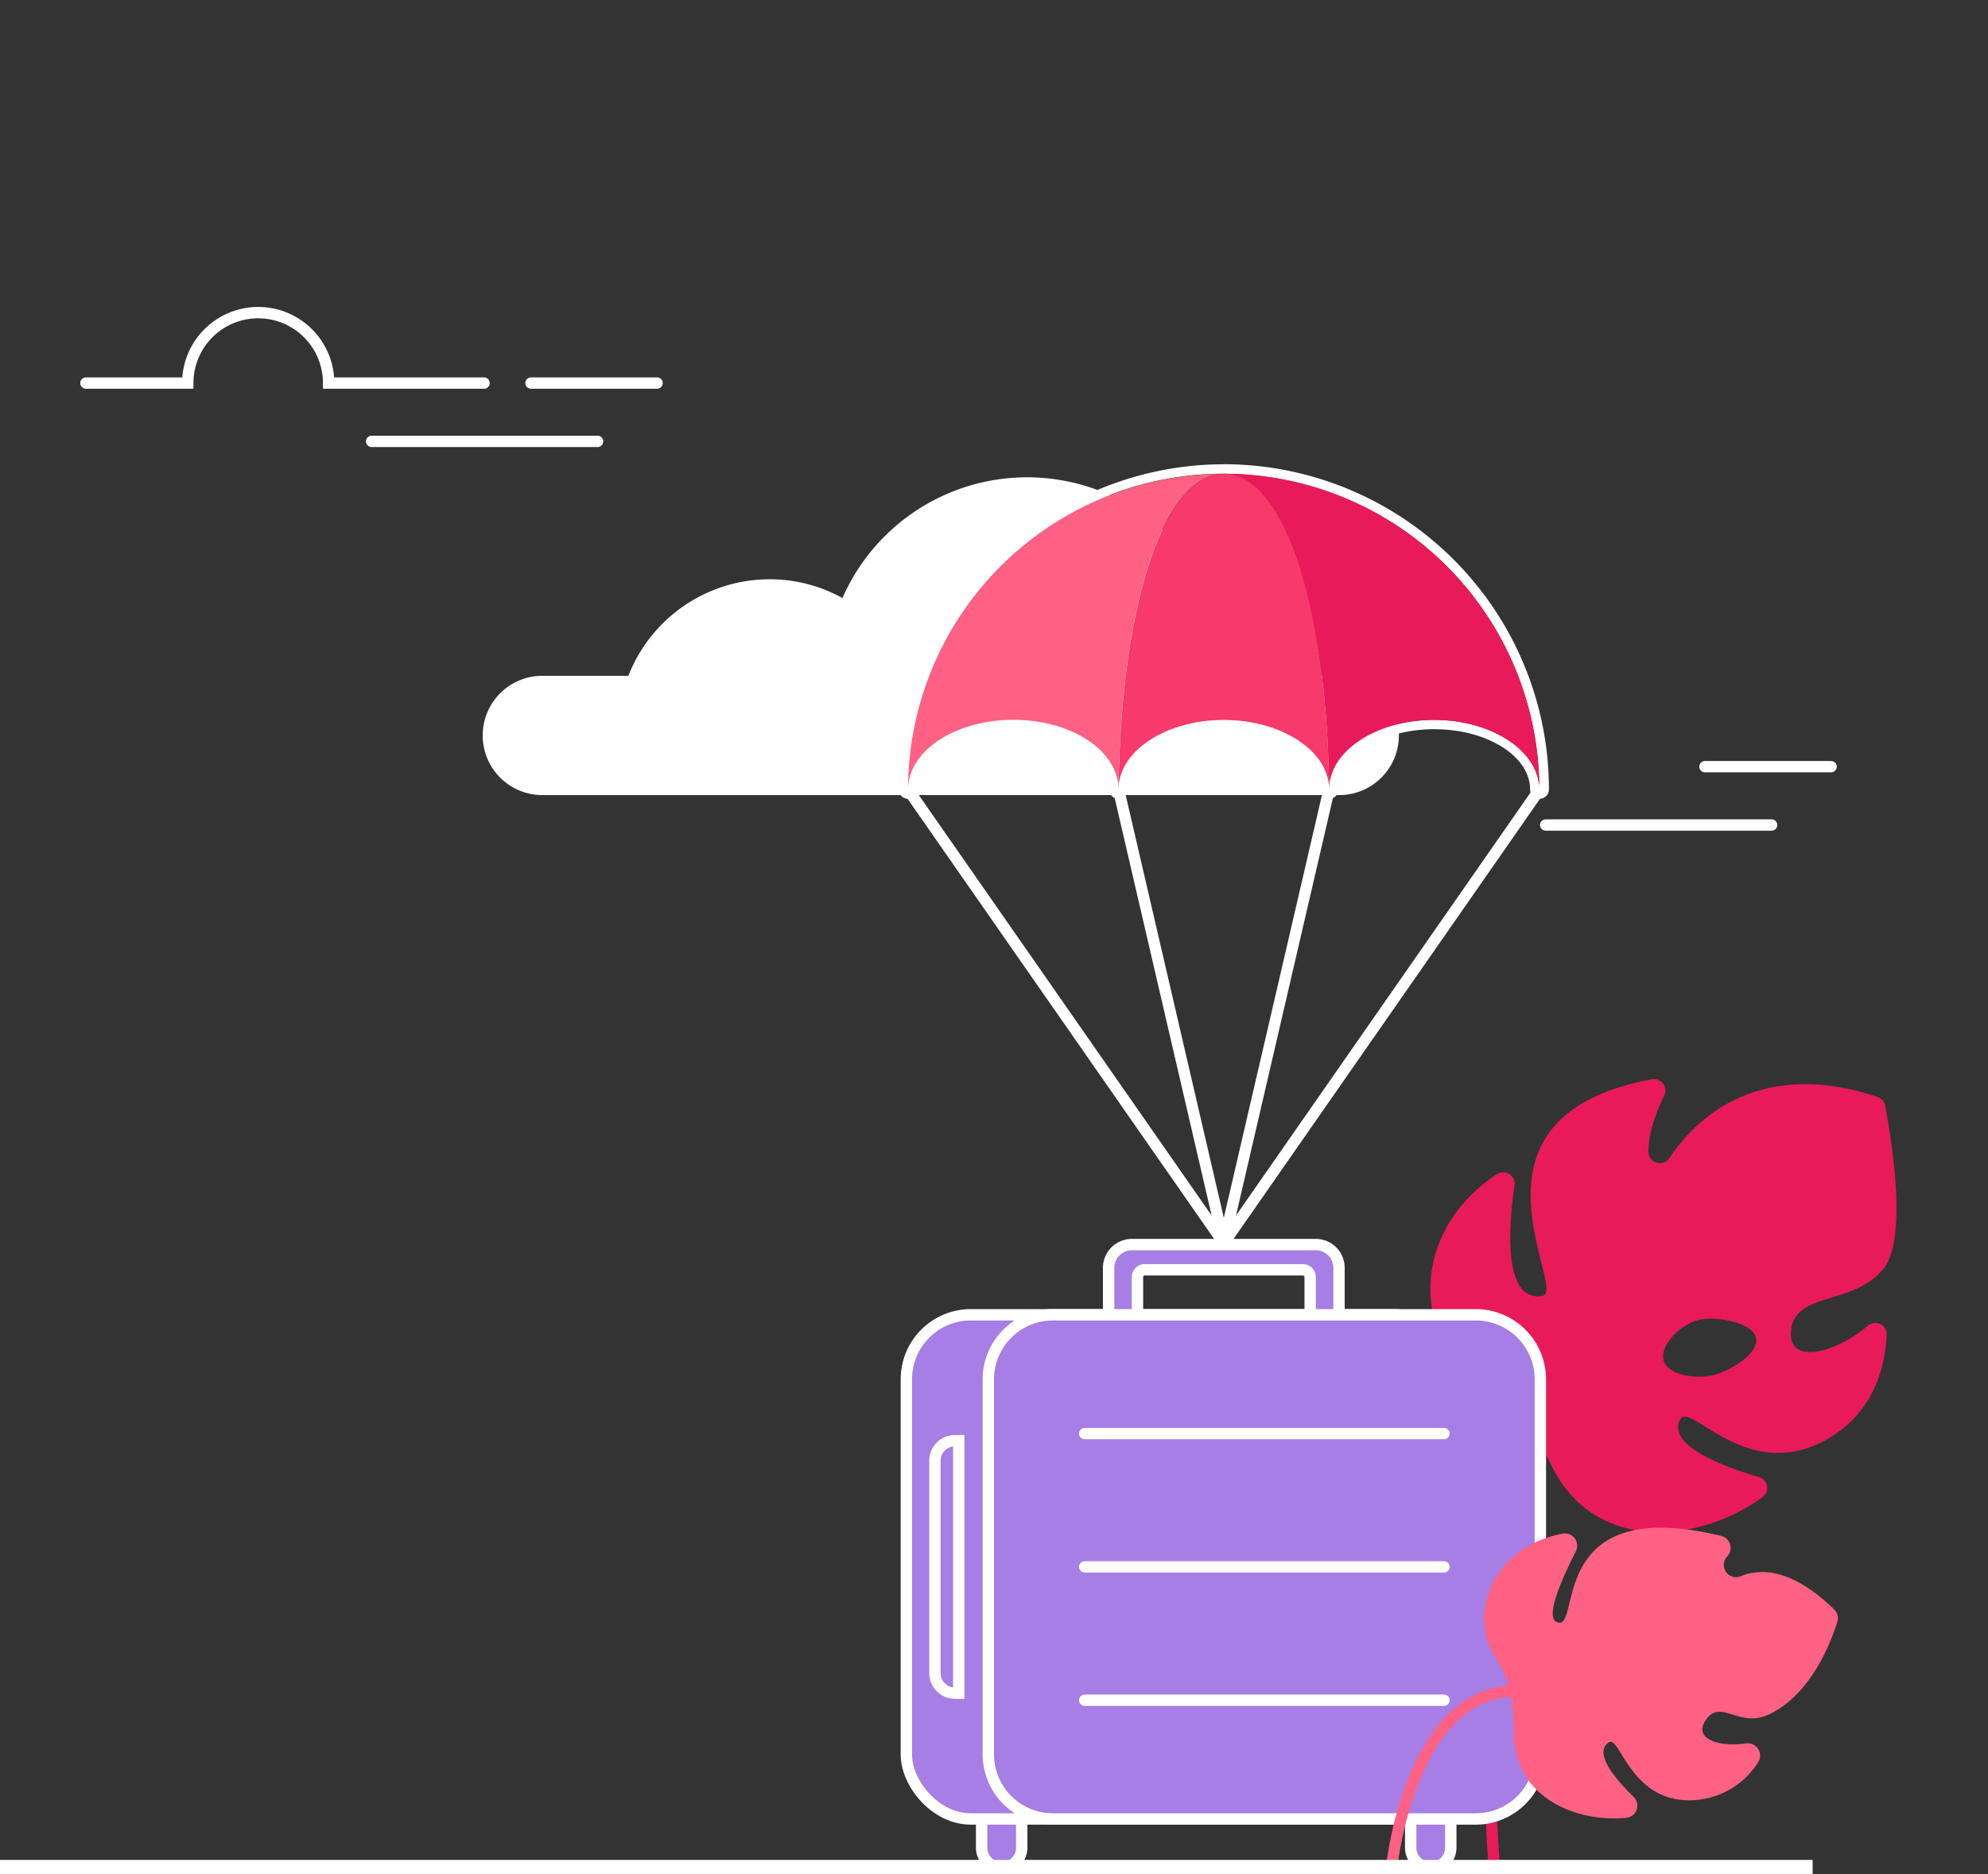 <svg xmlns="http://www.w3.org/2000/svg" xmlns:xlink="http://www.w3.org/1999/xlink" viewBox="0 0 350 330">
  <rect x="0" y="0" width="350" height="330" fill="#333333" stroke="none"/>
  <g id="bigSheet">
    <path d="M263.47,206.82a2,2,0,0,1,3.15,2c-1,7-2.07,20.33,4.85,19.4,4.94-.66-16.65-31.53,19.32-38.16a2,2,0,0,1,2.18,2.89c-1.32,2.74-2.83,6.61-2.73,9.9a2,2,0,0,0,3.71,1c4.1-6.15,15.1-17.86,36.59-10.7a2,2,0,0,1,1.35,1.54c0.93,4.8,4.13,23.24-.29,28.72-5.09,6.31-15,4.14-16.18,10.25-1.3,6.91,7.51,4.82,13.42-.22a2,2,0,0,1,3.32,1.64c-0.25,5.45-2.18,14-11.12,18.69-13.78,7.21-23.48-7-25.19-3.88-2.59,4.66,7.94,8.47,13.78,10.18a2,2,0,0,1,.61,3.59c-10.52,7.74-29.13,10.28-37-5.41-8.3-16.59-12.93-12.49-18.19-20.38-5.71-8.57-4.33-22.54,8.38-31.05m29.4,32.47c0.5,2.73,5.2,3.51,8.35,2.94s8.47-3.83,8-6.56-6.62-3.9-9.78-3.33-7.05,4.22-6.55,6.95"
      fill="#e81a5a" style="transform-box: fill-box; transform-origin: 0 100%;">
      <animateTransform
        attributeName="transform"
        type="rotate"
        values="-3; 4; -3"
        keyTimes="0; 0.5; 1"
        keySplines="0.33, 0, 0.67, 1;0.33, 0, 0.67, 1"
        calcMode="spline"
        dur="1.407s"
        begin="0s"
        fill="freeze"
        repeatCount="indefinite"
      />
    </path>
    <path d="M263,327.88s-4.91-70.27,5.54-80.72" fill="none" stroke="#e81a5a" stroke-miterlimit="10" stroke-width="2"/>
  </g>
  <g id="leftCloud">
    <animateTransform
      attributeName="transform"
      type="translate"
      values="40 0; 0 0; 0 0; 0 -40"
      keyTimes="0; 0.29; 0.44; 1"
      keySplines="0.33, 0, 0, 1; 0.33, 0, 0, 1; 1, 0, 0.83, 0.83"
      calcMode="spline"
      dur="1.367s"
      begin="0s"
      fill="freeze"
      repeatCount="1"
    />
    <animate
      attributeName="opacity"
      values="0; 1; 1; 0"
      keyTimes="0; 0.12; 0.61; 1"
      keySplines="0.33, 0, 0.67, 1; 0.33, 0, 0.67, 1; 1, 0, 0.83, 0.83"
      calcMode="spline"
      dur="1.367s"
      fill="freeze"
      repeatCount="1"
    />
    <line x1="65.43" y1="77.72" x2="105.21" y2="77.72" fill="none" stroke="#fff" stroke-linecap="round" stroke-miterlimit="10" stroke-width="2"/>
    <g>
      <path d="M85.22,67.45H57.86a12.4,12.4,0,1,0-24.8,0H15.13" fill="none" stroke="#fff" stroke-linecap="round" stroke-miterlimit="10" stroke-width="2"/>
      <line x1="93.48" y1="67.45" x2="115.68" y2="67.45" fill="none" stroke="#fff" stroke-linecap="round" stroke-miterlimit="10" stroke-width="2"/>
    </g>
  </g>
  <g id="rightCloud">
    <animateTransform
      attributeName="transform"
      type="translate"
      values="90 0; 0 0; 0 0; 0 -80"
      keyTimes="0; 0.29; 0.44; 1"
      keySplines="0.33, 0, 0, 1; 1, 0, 0.83, 0.83; 1, 0, 0.83, 0.83"
      calcMode="spline"
      dur="1.367s"
      begin="0s"
      fill="freeze"
      repeatCount="1"
    />
    <animate
      attributeName="opacity"
      values="0; 1; 1; 0"
      keyTimes="0; 0.12; 0.61; 1"
      keySplines="0.33, 0, 0.67, 1; 0.33, 0, 0.67, 1; 1, 0, 0.83, 0.83"
      calcMode="spline"
      dur="1.367s"
      fill="freeze"
      repeatCount="1"
    />
    <line x1="272.13" y1="145.27" x2="311.9" y2="145.27" fill="none" stroke="#fff" stroke-linecap="round" stroke-miterlimit="10" stroke-width="2"/>
    <line x1="300.17" y1="135" x2="322.37" y2="135" fill="none" stroke="#fff" stroke-linecap="round" stroke-miterlimit="10" stroke-width="2"/>
  </g>
  <g id="centralCloud" transform-origin="70% 60%">
    <animateTransform
      attributeName="transform"
      type="translate"
      values="90 0; 0 0; 0 0; 0 -80"
      keyTimes="0; 0.29; 0.44; 1"
      keySplines="0.33, 0, 0, 1; 1, 0, 0.83, 0.83; 1, 0, 0.83, 0.83"
      calcMode="spline"
      dur="1.367s"
      begin="0s"
      fill="freeze"
      repeatCount="1"
    />
    <animate
      attributeName="opacity"
      values="0; 1; 1; 0"
      keyTimes="0; 0.12; 0.61; 1"
      keySplines="0.33, 0, 0.67, 1; 0.33, 0, 0.67, 1; 1, 0, 0.83, 0.83"
      calcMode="spline"
      dur="1.367s"
      fill="freeze"
      repeatCount="1"
    />
    <path d="M235.77,119H216.32a35.49,35.49,0,0,0-68-13.69A26.34,26.34,0,0,0,135.43,102a26.72,26.72,0,0,0-24.8,17H95.48a10.49,10.49,0,0,0,0,21h140.3a10.49,10.49,0,0,0,0-21" fill="#fff"/>
  </g>
  <g id="parachute" width="336" height="725" transform-origin="64% 84%">
    <animateTransform
      attributeName="transform"
      type="translate"
      values="-225 -275"
      dur="1.6s"
      begin="0s"
      fill="freeze"
      repeatCount="1"
    />
    <animateTransform
      attributeName="transform"
      type="rotate"
      values="30; -30; 20; 18.29; -6.48; 0"
      keyTimes="0; 0.2; 0.4; 0.6; 0.8; 1"
      keySplines="0.33, 0, 0.67, 1; 0.33, 0, 0.67, 1; 0.33, 0, 0.67, 1; 0.33, 0, 0.67, 1; 0.33, 0, 0.67, 1"
      calcMode="spline"
      dur="1.6s"
      begin="0s"
      fill="freeze"
      repeatCount="1"
      additive="sum"
    />
    <animateTransform
      attributeName="transform"
      type="scale"
      values="0 0; 0.164 0.164; 0.5 0.5; 1 1"
      keyTimes="0; 0.163; 0.488; 1"
      keySplines="0.77, 0, 0.67, 1; 0.75, 0, 0.67, 1; 0.33, 0, 0.67, 1"
      calcMode="spline"
      dur="1.6s"
      begin="0s"
      fill="freeze"
      repeatCount="1"
      additive="sum"
    />
    <animateMotion
      path="M179,111c24.19-9.24,29.8-15.84,29.42-20.44C207.18,75.43,138.73,51.78,96,84c-2.93,2.21-31.66,24.52-29,54,3.54,39.18,59.83,61.15,75.7,67.35,53.65,20.94,94.43,8.79,101.78,27.18,2.89,7.25.78,19.69-21.48,42.47"
      rotate="90"
      dur="1.6s"
      begin="0"
      fill="freeze"
      repeatCount="1"
    />
    <g>
      <path d="M251.89,328.88a3.54,3.54,0,0,0,3.53-3.53v-5.07a3.53,3.53,0,1,0-7.06,0v5.07a3.55,3.55,0,0,0,3.53,3.53" fill="#a67ee5"/>
      <path d="M251.89,328.88a3.54,3.54,0,0,0,3.53-3.53v-5.07a3.53,3.53,0,1,0-7.06,0v5.07A3.55,3.55,0,0,0,251.89,328.88Z" fill="none" stroke="#fff" stroke-miterlimit="10" stroke-width="2"/>
      <path d="M176.35,328.88a3.54,3.54,0,0,0,3.53-3.53v-5.07a3.53,3.53,0,1,0-7.06,0v5.07a3.54,3.54,0,0,0,3.53,3.53" fill="#a67ee5"/>
      <path d="M176.35,328.88a3.54,3.54,0,0,0,3.53-3.53v-5.07a3.53,3.53,0,1,0-7.06,0v5.07A3.54,3.54,0,0,0,176.35,328.88Z" fill="none" stroke="#fff" stroke-miterlimit="10" stroke-width="2"/>
      <path d="M170.92,320.29h74.5a11.38,11.38,0,0,0,11.35-11.35V242.86a11.38,11.38,0,0,0-11.35-11.35h-74.5a11.38,11.38,0,0,0-11.35,11.35v66.08a11.38,11.38,0,0,0,11.35,11.35" fill="#a67ee5"/>
      <rect x="159.57" y="231.51" width="97.2" height="88.78" rx="11.35" ry="11.35" fill="none" stroke="#fff" stroke-miterlimit="10" stroke-width="2"/>
      <path d="M199.26,219.15h32.4a4.09,4.09,0,0,1,4.08,4.08v16a1.19,1.19,0,0,1-1.19,1.19h-2.7a1.19,1.19,0,0,1-1.19-1.19V224.86a1.27,1.27,0,0,0-1.27-1.27H201.53a1.27,1.27,0,0,0-1.27,1.27v14.38a1.19,1.19,0,0,1-1.19,1.19h-2.7a1.19,1.19,0,0,1-1.19-1.19v-16a4.1,4.1,0,0,1,4.09-4.08" fill="#a67ee5"/>
      <path d="M199.26,219.15h32.4a4.09,4.09,0,0,1,4.08,4.08v16a1.19,1.19,0,0,1-1.19,1.19h-2.7a1.19,1.19,0,0,1-1.19-1.19V224.86a1.27,1.27,0,0,0-1.27-1.27H201.53a1.27,1.27,0,0,0-1.27,1.27v14.38a1.19,1.19,0,0,1-1.19,1.19h-2.7a1.19,1.19,0,0,1-1.19-1.19v-16A4.1,4.1,0,0,1,199.26,219.15Z" fill="none" stroke="#fff" stroke-miterlimit="10" stroke-width="2"/>
      <path d="M185.34,320.29h74.5a11.38,11.38,0,0,0,11.35-11.35V242.86a11.38,11.38,0,0,0-11.35-11.35h-74.5A11.38,11.38,0,0,0,174,242.86v66.08a11.39,11.39,0,0,0,11.35,11.35" fill="#a67ee5"/>
      <path d="M185.34,320.29h74.5a11.38,11.38,0,0,0,11.35-11.35V242.86a11.38,11.38,0,0,0-11.35-11.35h-74.5A11.38,11.38,0,0,0,174,242.86v66.08A11.39,11.39,0,0,0,185.34,320.29Z" fill="none" stroke="#fff" stroke-miterlimit="10" stroke-width="2"/>
      <line x1="254.22" y1="252.43" x2="190.97" y2="252.43" fill="none" stroke="#fff" stroke-linecap="round" stroke-miterlimit="10" stroke-width="2"/>
      <line x1="254.22" y1="275.9" x2="190.97" y2="275.9" fill="none" stroke="#fff" stroke-linecap="round" stroke-miterlimit="10" stroke-width="2"/>
      <line x1="254.22" y1="299.38" x2="190.97" y2="299.38" fill="none" stroke="#fff" stroke-linecap="round" stroke-miterlimit="10" stroke-width="2"/>
      <path d="M168.12,253.68h0.67v44.46h-0.67a3.53,3.53,0,0,1-3.52-3.51V257.2a3.52,3.52,0,0,1,3.52-3.52" fill="#a67ee5"/>
      <path d="M168.12,253.68h0.67v44.46h-0.67a3.53,3.53,0,0,1-3.52-3.51V257.2A3.52,3.52,0,0,1,168.12,253.68Z" fill="none" stroke="#fff" stroke-miterlimit="10" stroke-width="2"/>
    </g>
    <line x1="215.46" y1="218.86" x2="159.87" y2="139.03" fill="none" stroke="#fff" stroke-linecap="round" stroke-linejoin="round" stroke-width="2"/>
    <line x1="215.46" y1="218.86" x2="196.93" y2="139.03" fill="none" stroke="#fff" stroke-linecap="round" stroke-linejoin="round" stroke-width="2"/>
    <line x1="233.99" y1="139.03" x2="215.46" y2="218.86" fill="none" stroke="#fff" stroke-linecap="round" stroke-linejoin="round" stroke-width="2"/>
    <line x1="271.04" y1="139.03" x2="215.46" y2="218.86" fill="none" stroke="#fff" stroke-linecap="round" stroke-linejoin="round" stroke-width="2"/>
    <g>
      <path d="M215.46,83.44A55.58,55.58,0,0,1,271,139c0-6.76-8.3-12.25-18.53-12.25s-18.31,5.35-18.52,12c0,0.08,0,.17,0,0.26,0-6.76-8.3-12.25-18.53-12.25s-18.54,5.49-18.54,12.25c0-.09,0-0.17,0-0.26-0.22-6.64-8.42-12-18.52-12s-18.52,5.49-18.52,12.25a55.58,55.58,0,0,1,55.59-55.59m0-1.66A57.31,57.31,0,0,0,158.22,139a1.66,1.66,0,1,0,3.32,0c0-5.84,7.57-10.59,16.87-10.59,9.11,0,16.68,4.66,16.86,10.38V139a1.66,1.66,0,0,0,3.32,0c0-5.84,7.57-10.59,16.87-10.59s16.87,4.75,16.87,10.59a1.66,1.66,0,0,0,3.32,0v-0.21c0.18-5.73,7.74-10.39,16.86-10.39,9.3,0,16.87,4.75,16.87,10.59a1.66,1.66,0,1,0,3.32,0,57.3,57.3,0,0,0-57.23-57.25" fill="#fff"/>
      <path d="M215.46,83.44c9.92,0,18,20.9,18.54,55.33,0.21-6.65,8.41-12,18.52-12S271,132.27,271,139a55.59,55.59,0,0,0-55.59-55.59" fill="#e81a5a"/>
      <path d="M215.45,83.44A55.58,55.58,0,0,0,159.87,139c0-6.76,8.3-12.25,18.52-12.25s18.3,5.35,18.52,12c0.52-34.43,8.61-55.32,18.53-55.32" fill="#fe6183"/>
      <path d="M215.46,83.44c-9.93,0-18,20.9-18.54,55.32,0,0.09,0,.17,0,0.26,0-6.76,8.3-12.25,18.53-12.25S234,132.27,234,139c0-.09,0-0.17,0-0.26-0.51-34.43-8.6-55.33-18.52-55.33" fill="#f7396b"/>
    </g>
  </g>
  <g id="smallSheet" style="transform-box: fill-box; transform-origin: 0 100%;">
    <animateTransform
      attributeName="transform"
      type="rotate"
      values="6; -4; 1; -0.5; 0; 6"
      keyTimes="0; 0.203; 0.406; 0.594; 0.797; 1"
      keySplines="0.33, 0, 0.67, 1; 0.33, 0, 0.67, 1; 0.33, 0, 0.67, 1; 0.33, 0, 0.67, 1; 0.33, 0, 0.67, 1"
      calcMode="spline"
      dur="2.301s"
      begin="0s"
      fill="freeze"
      repeatCount="indefinite"
    />
    <path d="M322.92,283.4a2.14,2.14,0,0,1,.55,2.17c-1.06,3.43-4.58,12.85-12.1,16.34-5.13,2.38-8.33-2.7-10.92.77s2.1,5,6.92,4.31a2.16,2.16,0,0,1,2.14,3.34A14.34,14.34,0,0,1,297.78,317c-10.84.27-12.55-11.58-14.57-10.19-2.72,1.89,1.27,6.55,4.39,9.57a2.16,2.16,0,0,1-1.3,3.71c-8.76.84-19.72-3.51-19.8-15-0.08-12.94-4.25-11.8-5.11-18.35-0.91-6.88,3.88-14.88,13.74-16.69a2.16,2.16,0,0,1,2.31,3.11c-2.41,4.73-6,12.6-2.82,12.56,3.46,0-1.58-22.58,28.43-15.26a2.16,2.16,0,0,1,1.09,3.54l-0.1.11a2.16,2.16,0,0,0,2.41,3.45c3.66-1.52,9.16-1.27,16.47,5.84" fill="#fe6183"/>
    <path d="M245.13,327.88s3.48-30.11,21.7-30.11" fill="none" stroke="#fe6183" stroke-miterlimit="10" stroke-width="2"/>
  </g>
  <g id="bottomLine" style="transform-box: fill-box;">
    <line x1="0" y1="329" x2="319.13" y2="329" fill="none" stroke="#fff" stroke-width="3">
      <animate
        attributeName="x2"
        values="0; 283.79"
        keyTimes="0; 1"
        keySplines="0, 0, 0.58, 1"
        calcMode="spline"
        dur="0.117s"
        begin="0"
        fill="freeze"
        repeatCount="1"
        id="linestart"
      />
      <animate
        attributeName="x1"
        values="0; 147.13"
        keyTimes="0; 1"
        keySplines="0.17, 0.17, 0.01, 1"
        calcMode="spline"
        dur="0.116s"
        begin="linestart.end"
        fill="freeze"
        repeatCount="1"
        additive="sum"
      />
    </line>
  </g>
</svg>
